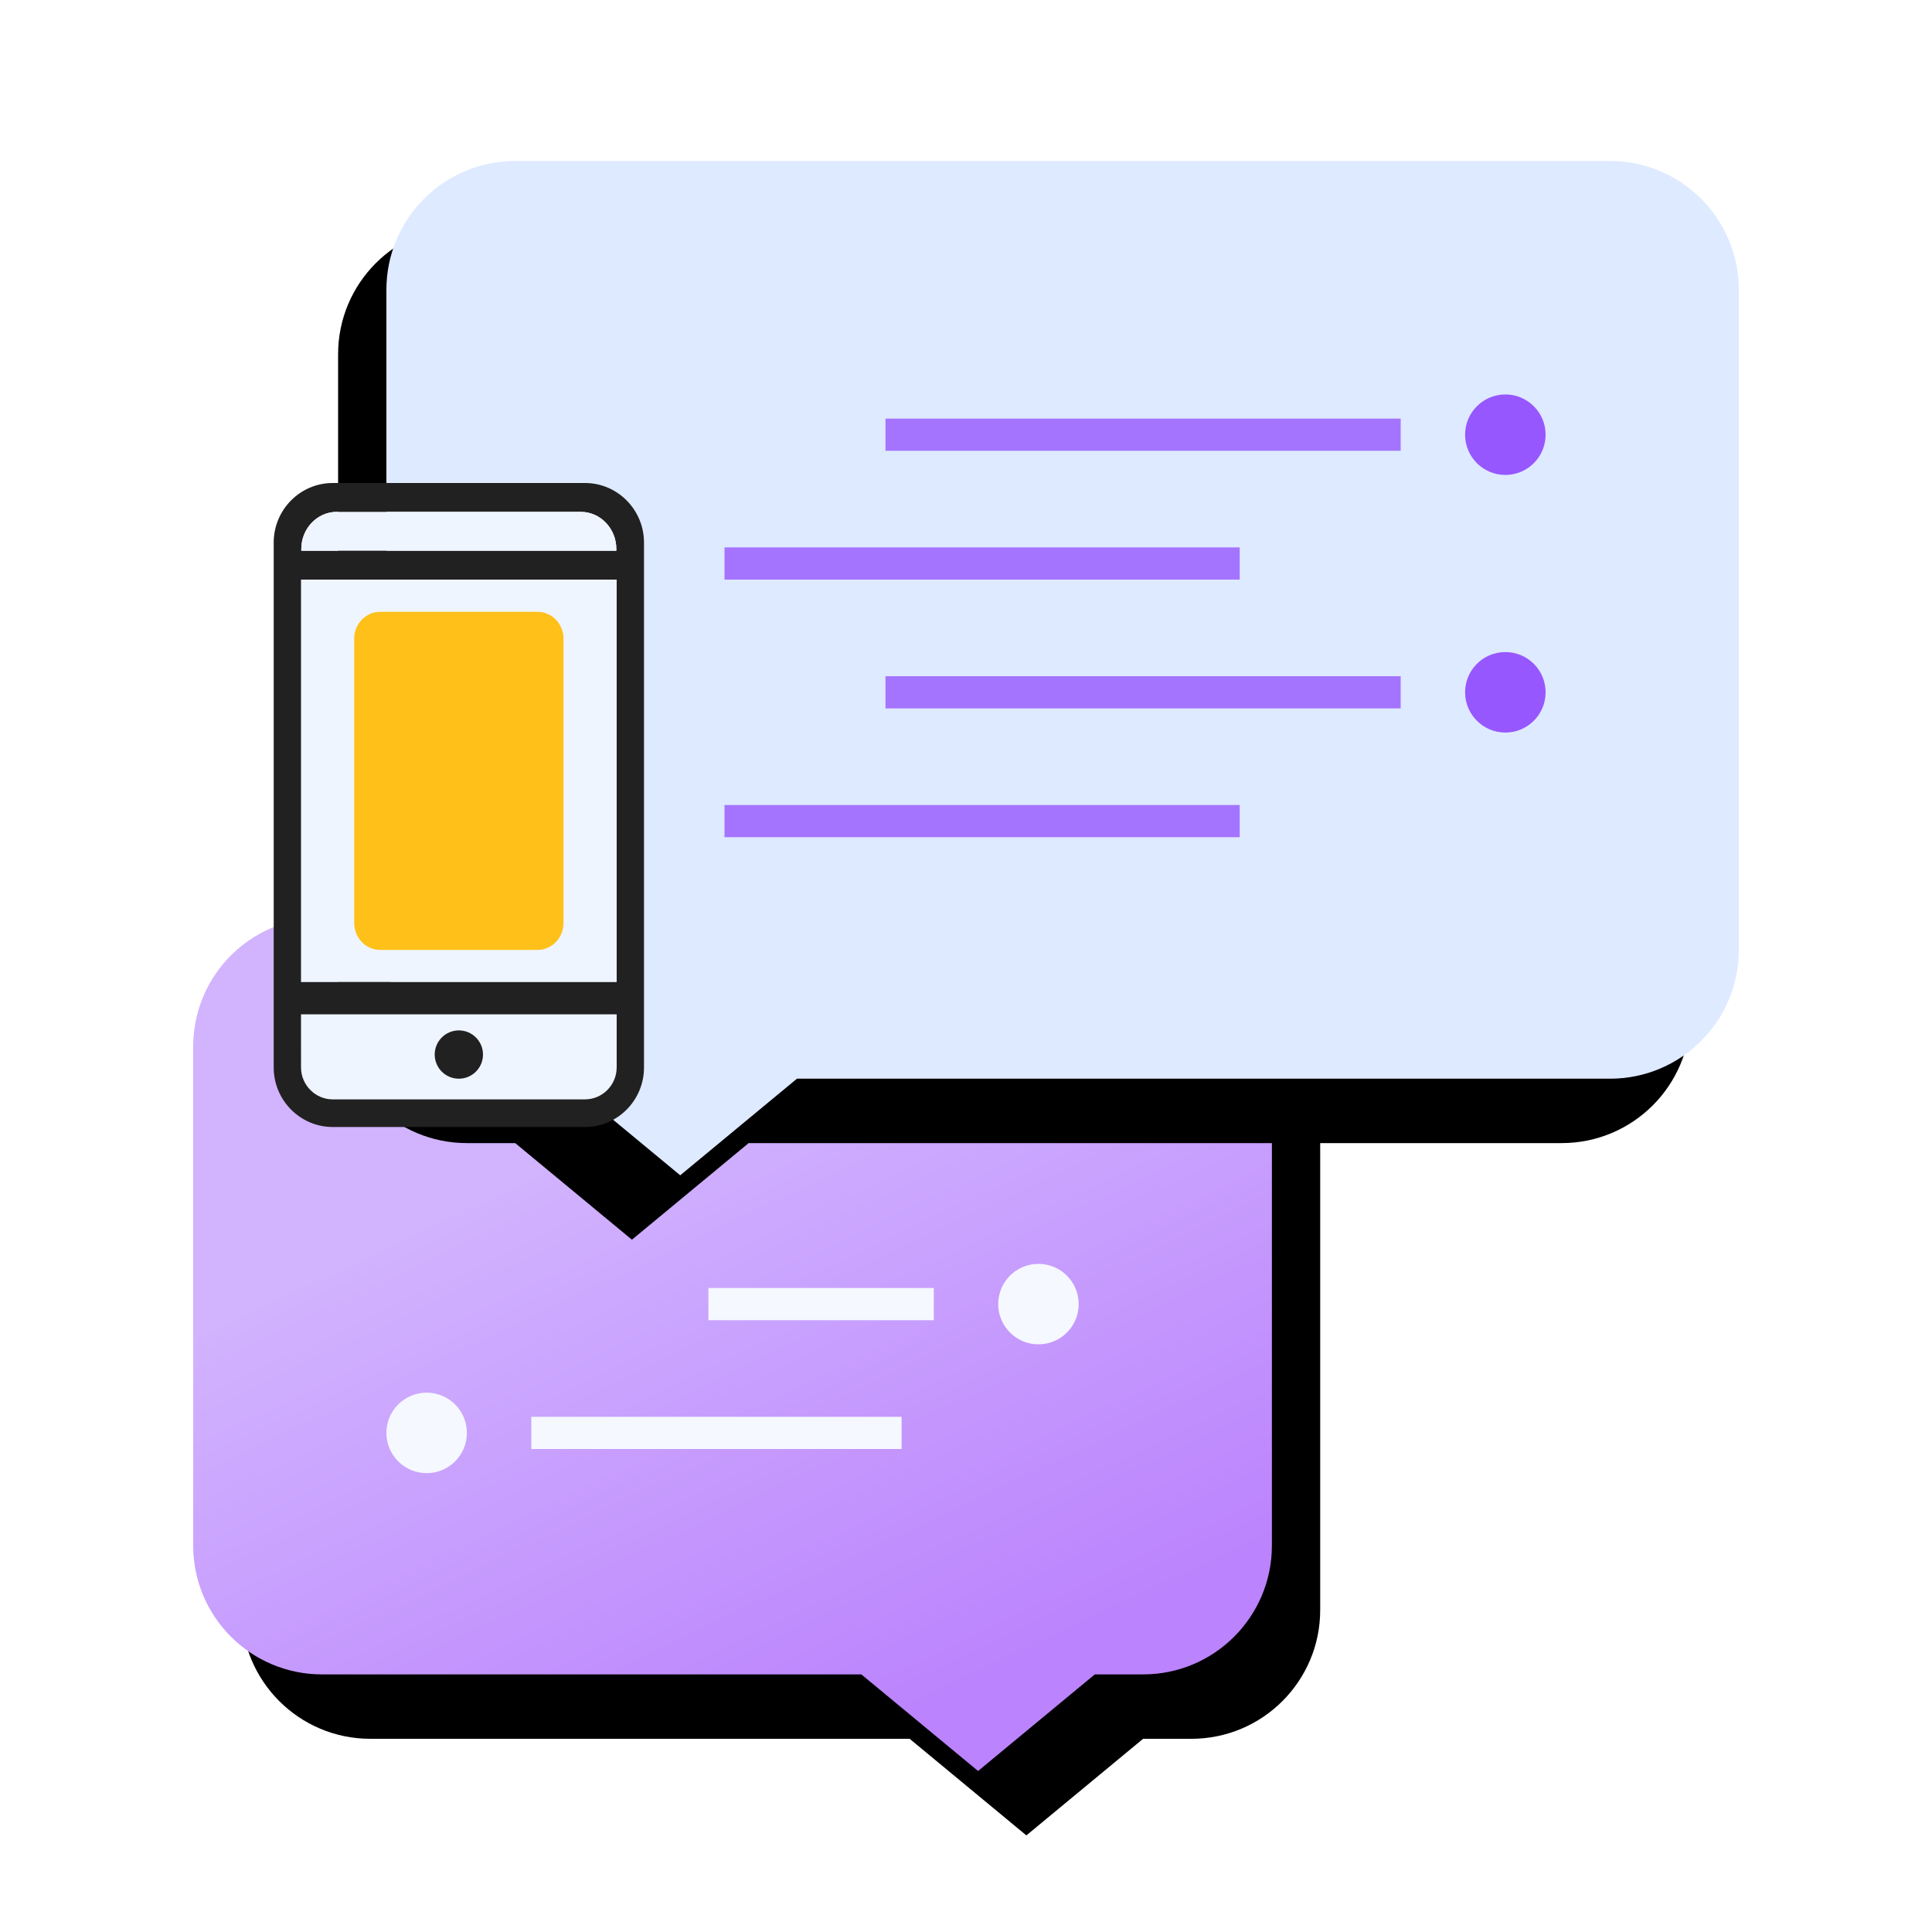 <svg width="120" height="120" viewBox="0 0 120 120" fill="none" xmlns="http://www.w3.org/2000/svg">
<g filter="url(#filter0_d_7_2093)">
<path d="M20 57H71C75.418 57 79 60.582 79 65V96C79 100.418 75.418 104 71 104H68L60.75 110L53.5 104H20C15.582 104 12 100.418 12 96V65C12 60.582 15.582 57 20 57Z" fill="black"/>
</g>
<path d="M20 57H71C75.418 57 79 60.582 79 65V96C79 100.418 75.418 104 71 104H68L60.75 110L53.5 104H20C15.582 104 12 100.418 12 96V65C12 60.582 15.582 57 20 57Z" fill="url(#paint0_linear_7_2093)"/>
<path d="M67 81C67 79.619 65.881 78.5 64.5 78.5C63.119 78.5 62 79.619 62 81C62 82.381 63.119 83.5 64.5 83.5C65.881 83.5 67 82.381 67 81Z" fill="#F5F8FF"/>
<path d="M29 89C29 87.619 27.881 86.5 26.5 86.5C25.119 86.5 24 87.619 24 89C24 90.381 25.119 91.5 26.5 91.5C27.881 91.5 29 90.381 29 89Z" fill="#F5F8FF"/>
<path fill-rule="evenodd" clip-rule="evenodd" d="M33 88H56V90H33V88Z" fill="#F5F8FF"/>
<path fill-rule="evenodd" clip-rule="evenodd" d="M44 80H58V82H44V80Z" fill="#F5F8FF"/>
<g filter="url(#filter1_d_7_2093)">
<path d="M100 10H32C27.582 10 24 13.582 24 18V59C24 63.418 27.582 67 32 67H35L42.25 73L49.5 67H100C104.418 67 108 63.418 108 59V18C108 13.582 104.418 10 100 10Z" fill="black"/>
</g>
<path d="M100 10H32C27.582 10 24 13.582 24 18V59C24 63.418 27.582 67 32 67H35L42.25 73L49.5 67H100C104.418 67 108 63.418 108 59V18C108 13.582 104.418 10 100 10Z" fill="#DEEAFF"/>
<path d="M96 27C96 25.619 94.881 24.5 93.5 24.5C92.119 24.5 91 25.619 91 27C91 28.381 92.119 29.5 93.5 29.5C94.881 29.5 96 28.381 96 27Z" fill="#9757FF"/>
<path d="M96 43C96 41.619 94.881 40.5 93.5 40.5C92.119 40.5 91 41.619 91 43C91 44.381 92.119 45.5 93.5 45.5C94.881 45.5 96 44.381 96 43Z" fill="#9757FF"/>
<path opacity="0.8" fill-rule="evenodd" clip-rule="evenodd" d="M55 26H87V28H55V26Z" fill="#9757FF"/>
<path opacity="0.8" fill-rule="evenodd" clip-rule="evenodd" d="M45 34H77V36H45V34Z" fill="#9757FF"/>
<path opacity="0.8" fill-rule="evenodd" clip-rule="evenodd" d="M45 50H77V52H45V50Z" fill="#9757FF"/>
<path opacity="0.8" fill-rule="evenodd" clip-rule="evenodd" d="M55 42H87V44H55V42Z" fill="#9757FF"/>
<path d="M39 36H18V61H39V36Z" fill="#EFF5FF"/>
<path fill-rule="evenodd" clip-rule="evenodd" d="M18 62H39V67C39 68.105 38.105 69 37 69H20C18.895 69 18 68.105 18 67V62Z" fill="#EFF5FF"/>
<path d="M36.333 30C38.354 30 40 31.66 40 33.7V66.3C40.004 68.34 38.354 70 36.333 70H20.667C18.646 70 17 68.34 17 66.3V33.7C17 31.66 18.646 30 20.667 30H36.333ZM38.303 63H18.696L18.697 66.296C18.697 67.391 19.582 68.284 20.667 68.284H36.333C37.418 68.284 38.303 67.391 38.303 66.296L38.303 63ZM28.5 64C29.328 64 30 64.672 30 65.5C30 66.328 29.328 67 28.5 67C27.672 67 27 66.328 27 65.5C27 64.672 27.672 64 28.5 64ZM38.303 36H18.696V61H38.303V36ZM36.071 31.792H20.925C19.705 31.792 18.714 32.826 18.714 34.099V34.208H38.282V34.099C38.282 32.826 37.291 31.792 36.071 31.792Z" fill="#212121"/>
<path d="M33.391 59H23.609C22.723 59 22 58.251 22 57.332V39.668C22 38.749 22.723 38 23.609 38H33.391C34.277 38 35 38.749 35 39.668V57.332C35 58.246 34.277 59 33.391 59Z" fill="#FFC019"/>
<path d="M18.718 34.208H38.282V34.099C38.282 32.826 37.291 31.792 36.071 31.792H20.925C19.705 31.792 18.714 32.826 18.714 34.099V34.208H18.718Z" fill="#EFF5FF"/>
<defs>
<filter id="filter0_d_7_2093" x="11" y="57" width="75" height="61" filterUnits="userSpaceOnUse" color-interpolation-filters="sRGB">
<feFlood flood-opacity="0" result="BackgroundImageFix"/>
<feColorMatrix in="SourceAlpha" type="matrix" values="0 0 0 0 0 0 0 0 0 0 0 0 0 0 0 0 0 0 127 0" result="hardAlpha"/>
<feOffset dx="3" dy="4"/>
<feGaussianBlur stdDeviation="2"/>
<feColorMatrix type="matrix" values="0 0 0 0 0.607 0 0 0 0 0.446 0 0 0 0 0.8 0 0 0 0.1 0"/>
<feBlend mode="normal" in2="BackgroundImageFix" result="effect1_dropShadow_7_2093"/>
<feBlend mode="normal" in="SourceGraphic" in2="effect1_dropShadow_7_2093" result="shape"/>
</filter>
<filter id="filter1_d_7_2093" x="17" y="10" width="92" height="71" filterUnits="userSpaceOnUse" color-interpolation-filters="sRGB">
<feFlood flood-opacity="0" result="BackgroundImageFix"/>
<feColorMatrix in="SourceAlpha" type="matrix" values="0 0 0 0 0 0 0 0 0 0 0 0 0 0 0 0 0 0 127 0" result="hardAlpha"/>
<feOffset dx="-3" dy="4"/>
<feGaussianBlur stdDeviation="2"/>
<feColorMatrix type="matrix" values="0 0 0 0 0.753 0 0 0 0 0.553 0 0 0 0 0.992 0 0 0 0.05 0"/>
<feBlend mode="normal" in2="BackgroundImageFix" result="effect1_dropShadow_7_2093"/>
<feBlend mode="normal" in="SourceGraphic" in2="effect1_dropShadow_7_2093" result="shape"/>
</filter>
<linearGradient id="paint0_linear_7_2093" x1="45.5" y1="66.918" x2="62.894" y2="103.706" gradientUnits="userSpaceOnUse">
<stop stop-color="#D1B3FE"/>
<stop offset="1" stop-color="#BB83FD"/>
</linearGradient>
</defs>
</svg>

